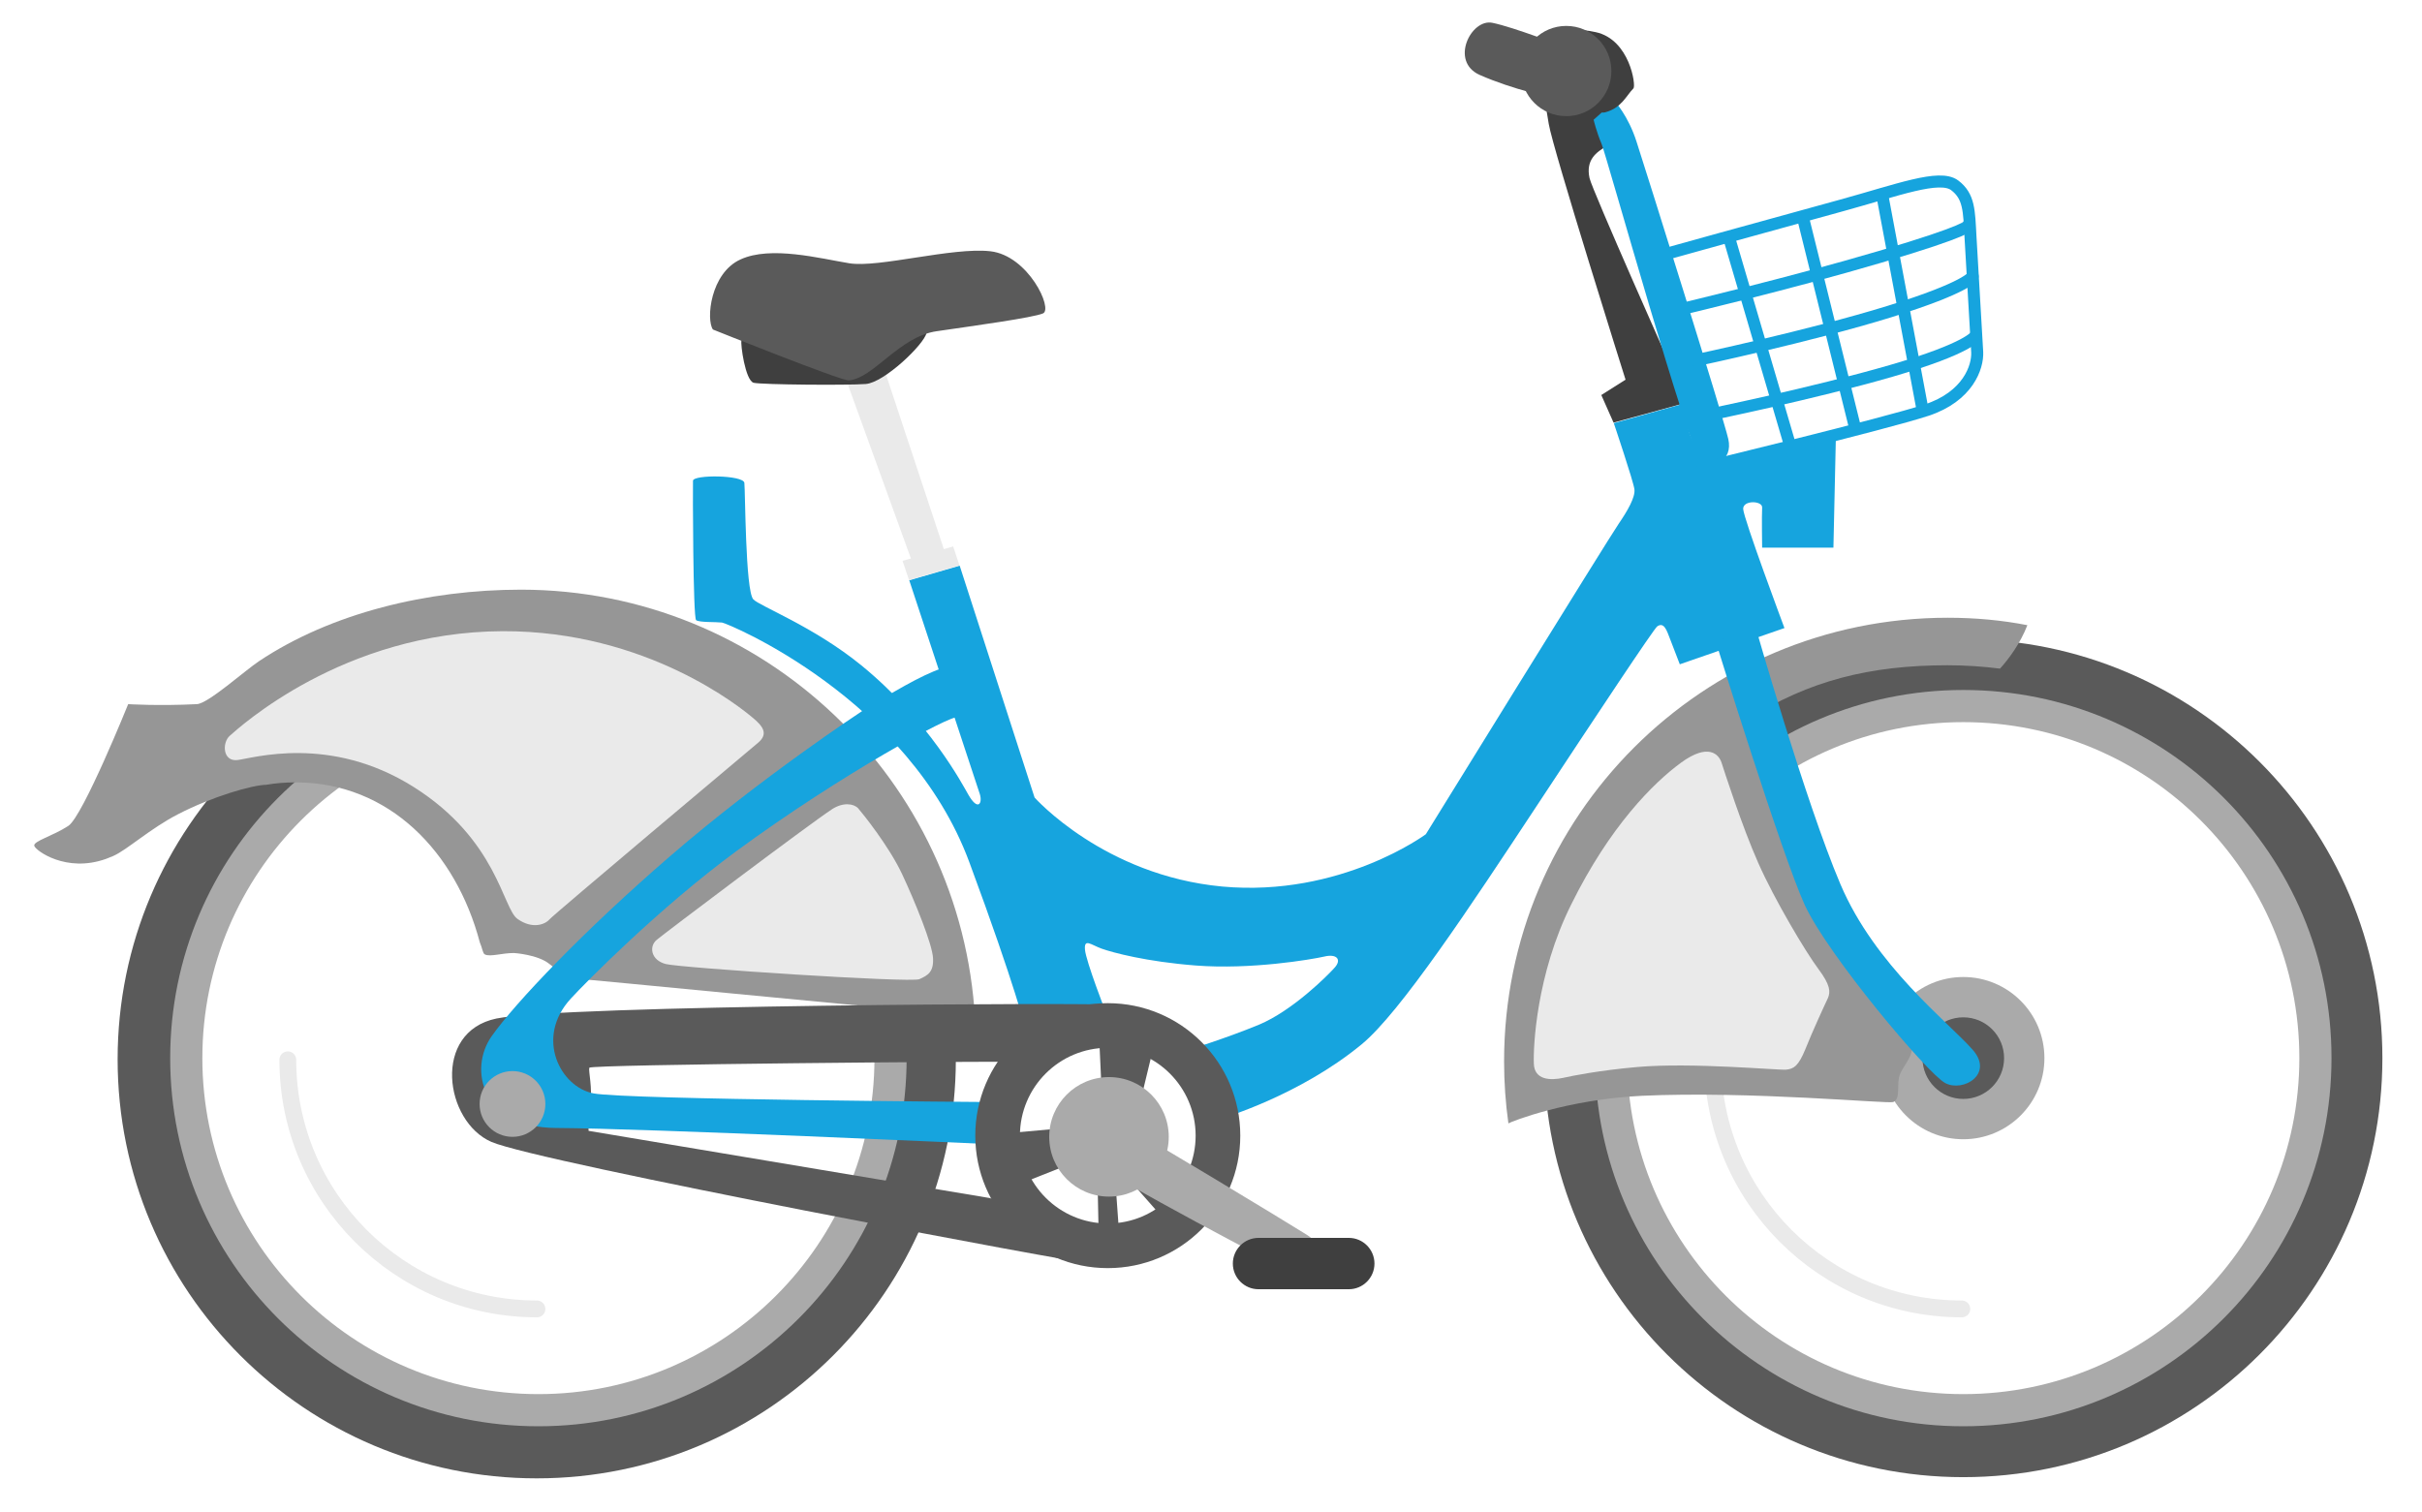 <svg enable-background="new 0 0 1009 630" viewBox="0 0 1009 630" xmlns="http://www.w3.org/2000/svg"><path d="m119.9 441.6c0 57.3 46.5 103.8 103.8 103.8" style="fill:none;stroke:#eaeaea;stroke-width:7;stroke-linecap:round;stroke-linejoin:round;stroke-miterlimit:10"/><path d="m223.6 266.8c-96.4 0-174.6 78.2-174.6 174.6s78.2 174.6 174.6 174.6 174.6-78.2 174.6-174.6-78.2-174.6-174.6-174.6zm0 325.4c-83.3 0-150.8-67.5-150.8-150.8s67.5-150.8 150.8-150.8 150.8 67.5 150.8 150.8-67.5 150.8-150.8 150.8z" fill="#5a5a5a"/><path d="m224.3 287.5c-84.7 0-153.4 68.7-153.4 153.4s68.7 153.4 153.4 153.4 153.4-68.7 153.4-153.4-68.7-153.4-153.4-153.4zm0 293.4c-77.3 0-140-62.7-140-140s62.7-140 140-140 140 62.7 140 140-62.7 140-140 140z" fill="#aaa"/><path d="m406.2 424.7-17.8-.2c-.1-.9-.1-1.8-.2-2.8-33.2-2.7-144.3-13.8-147.5-13.8-3.8 0-7-2.3-11.9-6.3-4.9-3.9-14.7-4.5-14.7-4.5-5.1 0-9.8 1.7-12.1.6-.9-.4-1.1-2.8-2.1-5-9.9-37.5-37.6-66.7-76.8-66.7-4.1 0-8.2.3-12.2 1-5.7.1-22.3 4.8-36.8 12.3-11.6 6-21.3 14.9-26.8 17.3-.4.2-.8.4-1.2.5-.7.3-1.3.5-2 .8-16.6 5.9-29.2-3.5-29.8-5.4-.7-2 7.7-4.1 14.2-8.4 6.1-4.1 24.9-50.7 24.9-50.7s12.8.8 28.6 0c4.7-.2 20-14 25.9-17.9 30.1-20.1 70.3-29.8 109.2-29.8 101 .1 183.6 79.3 189.1 179z" fill="#969696"/><path d="m95.7 306.6c-3.2 2.8-3 10.8 3.2 10.1s38.5-10.8 73.4 11.2 37.1 50.7 43.3 55c6.2 4.4 11.5 2.3 13.3.2s82.5-69.9 86.9-73.6 2.1-6.9-2.3-10.5c-4.4-3.7-43.8-36.2-104.1-36-66.6.3-109.9 40.3-113.7 43.6z" fill="#eaeaea"/><path d="m346.6 337.2c-9.6 6.3-69.8 51.7-73 54.4-3.3 2.7-2.5 8.5 3.8 10.1s102 7.9 105.6 6.3 6-3 5.7-8.8c-.3-5.7-7.4-23.3-12.9-35s-16.4-25.2-18.3-27.4c-1.9-2-6.3-2.6-10.9.4z" fill="#eaeaea"/><path d="m672.2 176.1-5.1-11.5 10.1-6.4s-30.3-96.1-32-106.6-2.2-9.6 2.4-13.5c2.2-1.9 25.9 5.5 29 14 3.3 9-17.7 7-14.4 22.1 1 4.8 35.1 81.4 35.1 81.4l3 12.8z" fill="#3f3f3f"/><path d="m734.1 211.5c.2-2.9-7.9-3.2-7.9.5s17.2 49.7 17.2 49.7l-43.6 15.1s-2.5-6.4-4-10.4c-1.4-3.6-2.5-7.4-5.4-5.4-1.4 1-24.9 36.4-50.8 75.7-26.8 40.6-56.3 85.3-72.4 98.5-26.1 21.5-58.5 30.9-58.5 30.9l-14.4-28.4s16.1-4.9 30.1-10.7 28.8-20.6 31.7-23.9.8-5.8-4.5-4.5c-5.3 1.2-30.5 5.5-53.5 3.7-20.6-1.6-34.6-5.4-39.1-7s-7.4-4.5-7 .4 9.1 27.2 9.1 27.2l-33.8 6.2s-3.9-17-23.5-69.9c-25.3-68.2-100.4-99.4-103-99.8-2.6-.3-9.5 0-10.8-1s-1.4-55.5-1.3-58.1c.2-2.6 21-2.4 21.4.9.4 3.2.4 44.7 3.7 48.5 2.5 2.8 25.1 11.3 45 27.5 28.4 23.2 42.4 50.1 44.6 53.9 4 7 6 3.7 4.8-.2-.9-2.8-21.9-66.3-29.4-89.1l21-6.1 31.2 96.6s28.8 32.5 78.2 37.1c49.4 4.5 84.8-21.8 84.8-21.8s76.6-124 80.3-129.3c3.7-5.4 7-11.1 6.6-14.4s-8.6-27.6-8.6-27.6l28-7.8s2.1 5.8 3.3 11.1 8.2 14.4 11.9 14.4 49.3-11 49.3-11l-1 45.2h-29.7c0-.2-.2-13.2 0-16.7z" fill="#16a4de"/><circle cx="817.9" cy="440.9" fill="#aaa" r="33.8"/><path d="m713.5 441.6c0 57.3 46.5 103.8 103.8 103.8" style="fill:none;stroke:#eaeaea;stroke-width:7;stroke-linecap:round;stroke-linejoin:round;stroke-miterlimit:10"/><path d="m817.9 266.3c-96.4 0-174.6 78.2-174.6 174.6s78.2 174.6 174.6 174.6 174.6-78.2 174.6-174.6-78.2-174.6-174.6-174.6zm0 325.5c-83.3 0-150.8-67.5-150.8-150.8s67.5-150.8 150.8-150.8 150.8 67.5 150.8 150.8c0 83.2-67.5 150.8-150.8 150.8z" fill="#5a5a5a"/><path d="m817.9 287.5c-84.7 0-153.4 68.7-153.4 153.4s68.7 153.4 153.4 153.4 153.4-68.7 153.4-153.4c.1-84.7-68.6-153.4-153.4-153.4zm0 293.4c-77.3 0-140-62.7-140-140s62.7-140 140-140 140 62.7 140 140-62.7 140-140 140z" fill="#aaa"/><path d="m245.5 444.9c-.4 1.4 1.4 8.9.4 14.2s-.7 12.1-.7 12.1l167.1 28 33.7 12.4s11.7 14.5 8.5 14.9-230.3-42.2-249.8-50.7-24.8-45.8 2.1-51.4 250.5-6.7 256.5-5.7c6 1.1 9.6 9.2 6 11-3.5 1.8-46.1 13.1-50 12.8-3.6-.4-173.4 1-173.8 2.4z" fill="#5a5a5a"/><path d="m359 296.4s-41.5 27.2-79.9 60.4c-35.9 31-64.6 61.2-74.3 75s-4.1 38 26.7 38.2c38.1.2 180 6.7 180 6.7l1.5-17.5s-151.9-1-165.7-3.6-24.6-23.1-9.5-39.5c6.3-6.9 37.1-38 68.9-61.4 44.1-32.4 89.9-57.1 92.2-55.8 3.9 2.2 18.7-6.2 17.4-8.8s-15.4-14.7-24-11.6c-8.7 2.9-21.2 10.4-33.3 17.9z" fill="#16a4de"/><circle cx="213.5" cy="460" fill="#aaa" r="13.7"/><path d="m461.5 418c-30.5 0-55.2 24.7-55.2 55.2s24.7 55.2 55.2 55.2 55.2-24.7 55.2-55.2-24.7-55.2-55.2-55.2zm0 91.8c-20.2 0-36.6-16.4-36.6-36.6s16.4-36.6 36.6-36.6 36.6 16.4 36.6 36.6-16.4 36.6-36.6 36.6z" fill="#5a5a5a"/><path d="m457 480.6.7 33.9 8.6.5-2.2-30.6 21.1 23.9 10.7-12.9-23.4-25.8 8.6-35.6-23.4-6 1.9 40.6-40.2 3.6 5.5 21.1z" fill="#5a5a5a"/><circle cx="462" cy="473.7" fill="#aaa" r="24.9"/><path d="m544.4 514.5c-8.2-5.2-71.4-43.4-80.6-48.2-9-4.7-19.8 8.6-9.6 17.1 10.1 8.5 78.5 44 84.3 47 7.9 4 17.8-8.4 5.9-15.9z" fill="#aaa"/><path d="m561.9 537.2h-37.6c-5.9 0-10.7-4.8-10.7-10.7 0-5.9 4.8-10.7 10.7-10.7h37.6c5.9 0 10.7 4.8 10.7 10.7 0 5.9-4.8 10.7-10.7 10.7z" fill="#3f3f3f"/><path d="m663.9 49.9 8.7-7.8s5.7 6 9.2 17c3.6 11 36.3 115.3 38.2 123.8 2.1 9.2-6.6 12.8-11.3 9.5-4.8-3.3-39.4-127.4-41.5-132.5-2.1-4.9-3.3-10-3.3-10z" fill="#16a4de"/><g style="fill:none;stroke-linecap:round;stroke-linejoin:round;stroke-miterlimit:10;stroke:#16a4de;stroke-width:5"><path d="m692.3 106.3s41.3-11.5 74.9-20.7c23.3-6.4 40.8-13.1 47.1-8.4 6.1 4.6 6 10.6 6.6 21.4.6 10.7 2.5 43 2.8 48.1.3 6.2-3.8 18.5-21.1 24.2s-93.5 24.1-93.5 24.1"/><path d="m823 139.9s-2.3 5.1-35 14.6-77.4 18.6-77.4 18.6"/><path d="m821.8 115.1s-1.7 4.5-34.6 14.7-81 20.4-81 20.4"/><path d="m819.8 94s1.4 1.8-36.5 13-82.9 21.8-82.9 21.8"/><path d="m784.1 81 16.8 89.6"/><path d="m751.2 91 21.5 86.8"/><path d="m720.4 99.3 24.9 84.8"/></g><path d="m680.5 36.8c1.1-1.1-1.5-20.3-15.7-23.4s-14.6 2.4-16.4 8.1c-1.7 5.7 13.5 27.1 20.3 25.3s8.7-6.8 11.8-10z" fill="#3f3f3f"/><circle cx="652.5" cy="29.6" fill="#5a5a5a" r="18.8"/><path d="m651.9 19.6s-21.3-8.3-30.2-10.1-17.8 16.1-5.3 21.7c13.8 6.1 30 9.6 34.2 10.3 4.1.7 15.1-14.2 1.3-21.9z" fill="#5a5a5a"/><path d="m399.7 235.6-21 6.1c-1.7-5-2.7-8-2.7-8l21.1-6z" fill="#eaeaea"/><path d="m380.2 234.7-29.6-81.7 15.5-6 27.7 83.6z" fill="#eaeaea"/><path d="m308.9 141.9c-.5 1.3 1.6 16.8 5.1 17.6s39 1.1 46.7.5 24.3-16.5 25.3-21.3-71.6-10.1-77.1 3.2z" fill="#3f3f3f"/><path d="m297 137.3s53.3 21.4 56.6 21.2c10.3-.8 21-18.3 36.7-20.5 15.8-2.3 39.9-5.6 44.2-7.4s-6.1-24.1-21.9-25.9-46.6 7-58.8 5-32.7-7.4-45.3-1.6c-12.6 5.7-14.4 25.1-11.5 29.2z" fill="#5a5a5a"/><path d="m811.4 257.4c-102.1 0-184.8 82.7-184.8 184.8 0 8.8.6 17.4 1.8 25.9 1.2-.8 24.6-10 55.5-11.5 45-2.1 102.8 3.4 104.8 2.6 3.4-1.3 1.1-7.6 2.9-11.8s6.9-8.7 4-13.6c-2.9-5-53.3-59-64.6-123.3-.9-4.9-2.8-8.4-2.9-10.8 25.5-16.1 50.9-22.5 83.3-22.5 7.4 0 14.7.5 21.8 1.4 3.7-4.1 8.4-10.4 11.4-18.1-10.7-2.1-21.8-3.1-33.2-3.1z" fill="#969696"/><path d="m651.3 449.1c3.5-.8 14.9-3.1 30.8-4.5 22.8-2 58.8 1.4 62 1.1 3.1-.3 5.1-1.4 8-8.5 2.8-7.1 8.2-18.8 9.4-21.3 1.1-2.6 1.1-5.4-4-12.2s-18.2-28.7-25-44.1c-6.8-15.3-14.2-38.4-15.3-41.8s-5.4-8.4-16.9 0-29.7 26.6-45.7 59c-14.6 29.2-15.9 59.6-15.6 66.4.2 6.8 6.8 7.1 12.3 5.9z" fill="#eaeaea"/><circle cx="817.9" cy="440.9" fill="#5a5a5a" r="17"/><path d="m714.9 267.7s27.4 88.5 37 109.5c9.7 20.9 51.1 70.2 58.5 74.1s20.4-3.7 11.4-13.9c-10.3-11.7-40.6-34.9-55.1-69s-35.6-108-35.6-108z" fill="#16a4de"/></svg>